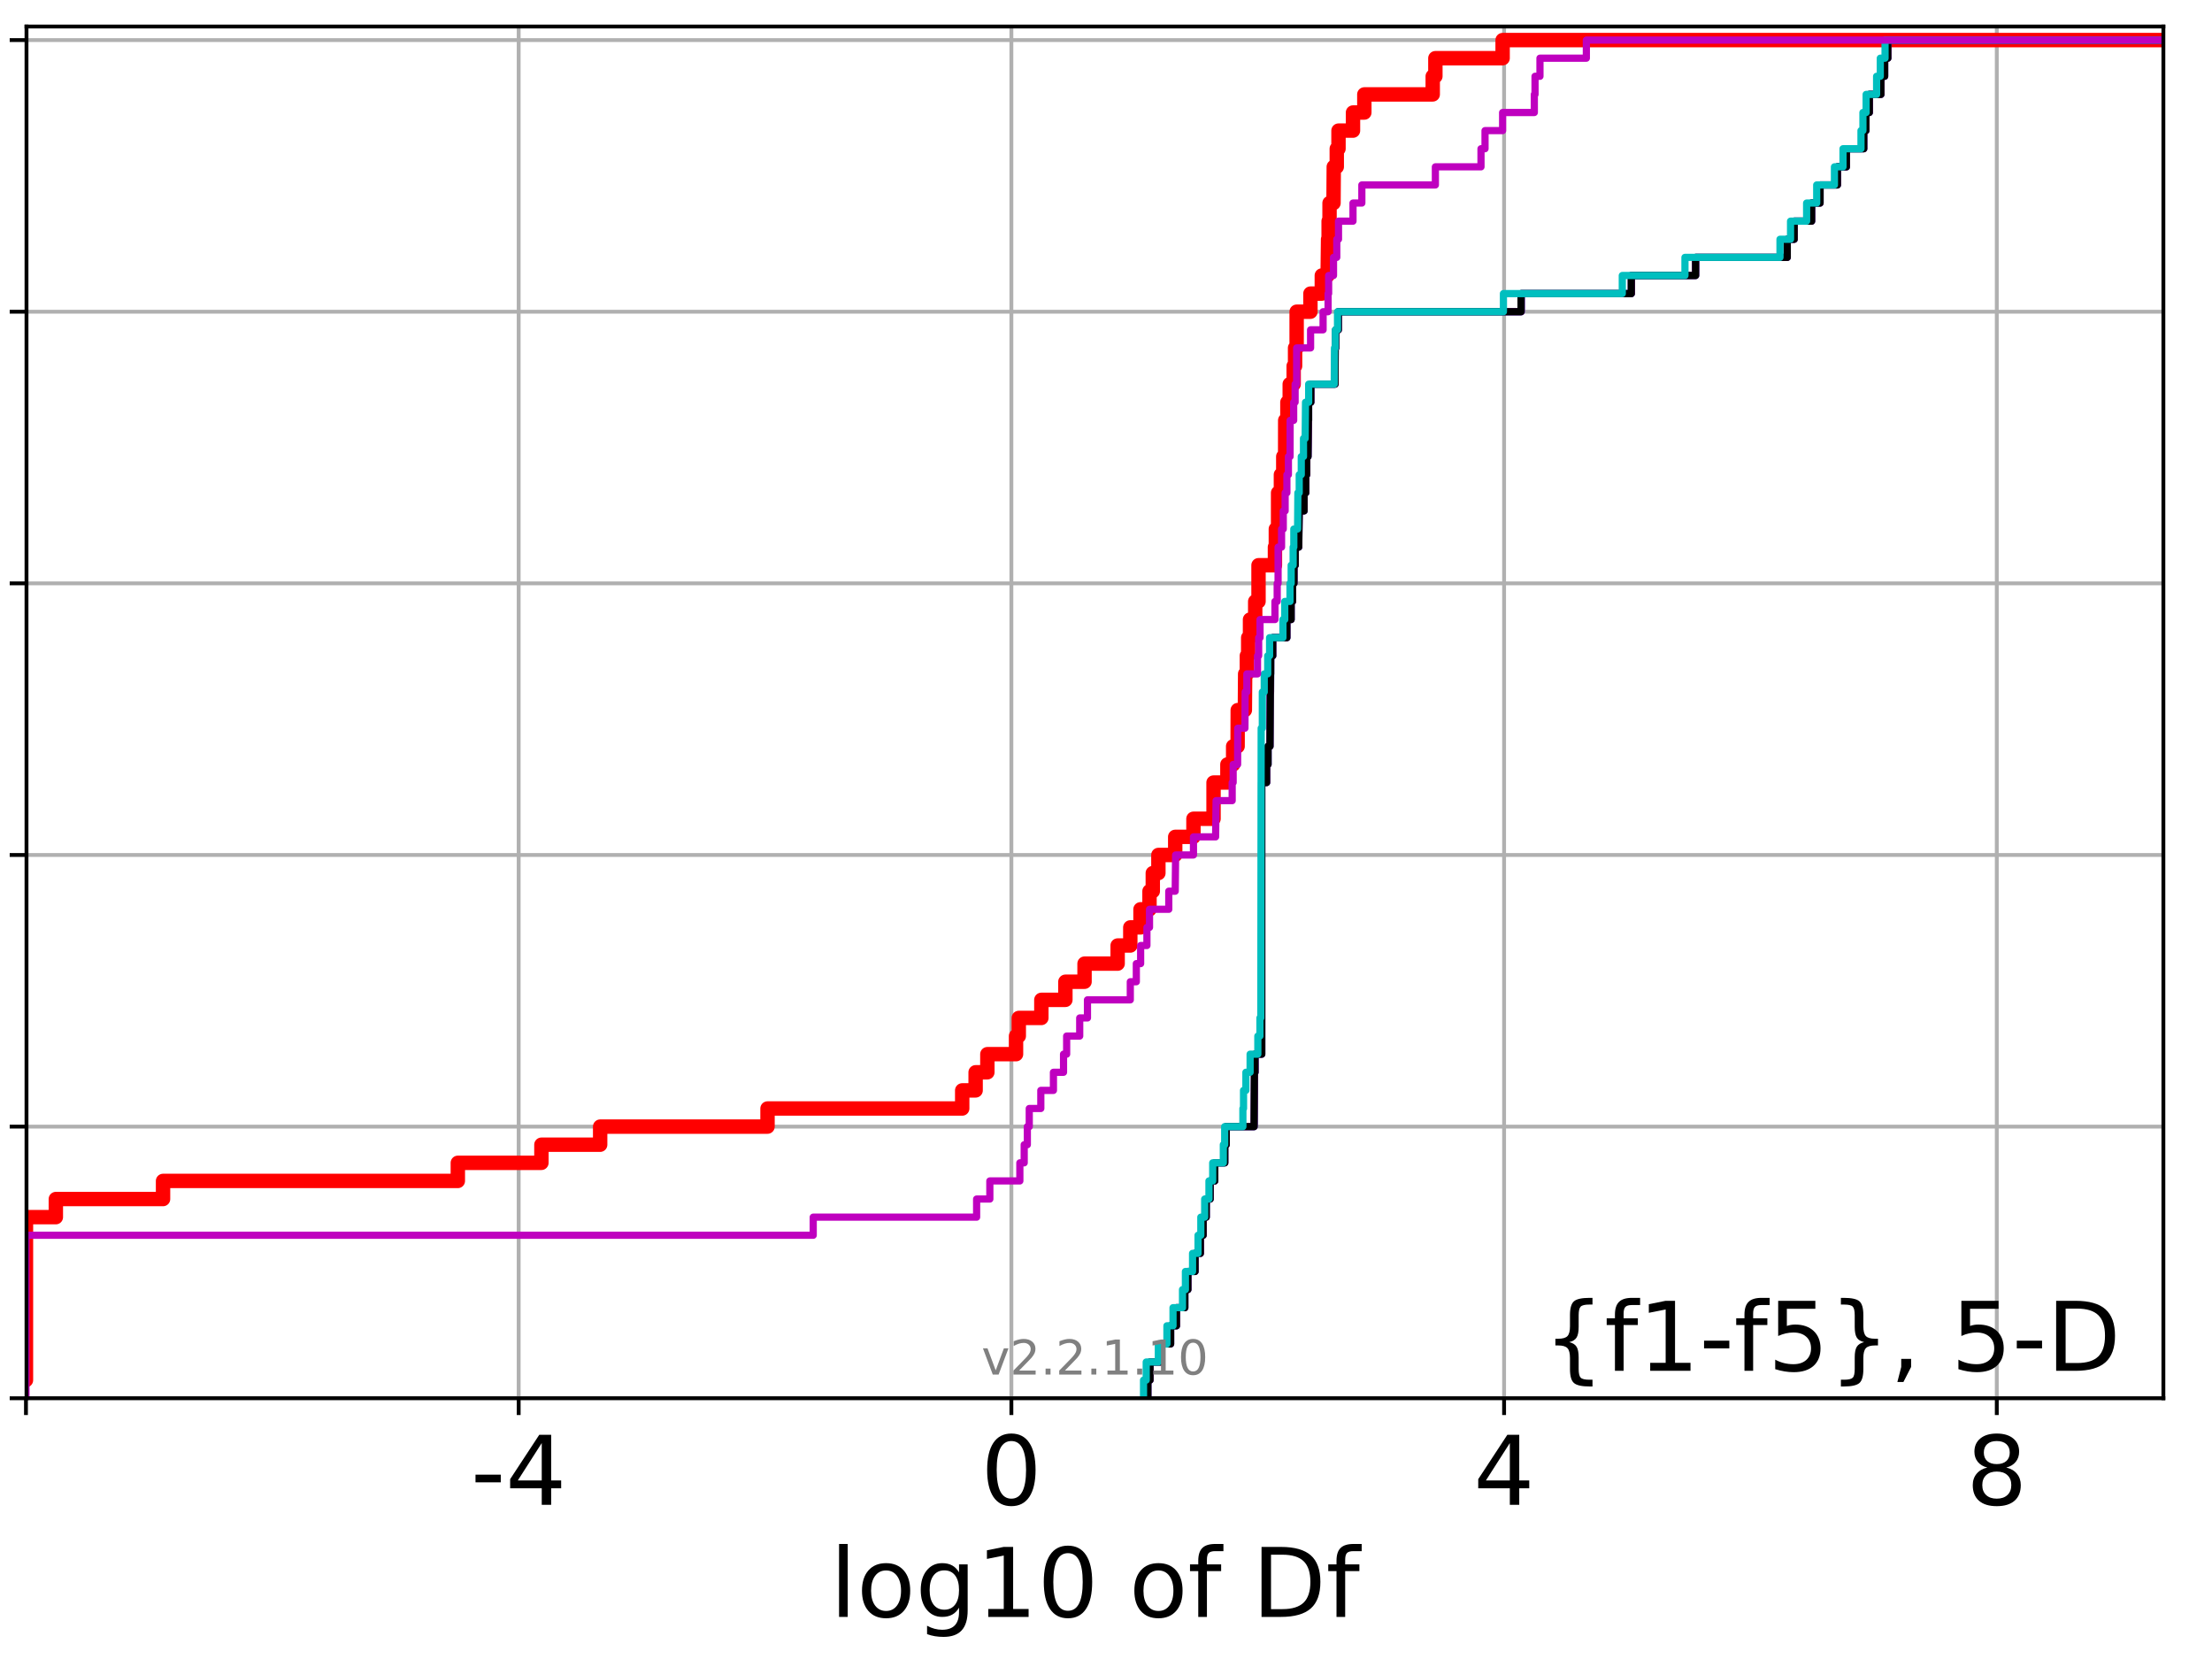<?xml version="1.0" encoding="utf-8" standalone="no"?>
<!DOCTYPE svg PUBLIC "-//W3C//DTD SVG 1.1//EN"
  "http://www.w3.org/Graphics/SVG/1.1/DTD/svg11.dtd">
<!-- Created with matplotlib (http://matplotlib.org/) -->
<svg height="345.6pt" version="1.1" viewBox="0 0 460.8 345.6" width="460.8pt" xmlns="http://www.w3.org/2000/svg" xmlns:xlink="http://www.w3.org/1999/xlink">
 <defs>
  <style type="text/css">
*{stroke-linecap:butt;stroke-linejoin:round;}
  </style>
 </defs>
 <g id="figure_1">
  <g id="patch_1">
   <path d="M 0 345.6 
L 460.8 345.6 
L 460.8 0 
L 0 0 
z
" style="fill:#ffffff;"/>
  </g>
  <g id="axes_1">
   <g id="patch_2">
    <path d="M 5.52 291.28 
L 450.672 291.28 
L 450.672 5.52 
L 5.52 5.52 
z
" style="fill:#ffffff;"/>
   </g>
   <g id="matplotlib.axis_1">
    <g id="xtick_1">
     <g id="line2d_1">
      <path clip-path="url(#p15dbe27508)" d="M 5.409 291.28 
L 5.409 5.52 
" style="fill:none;stroke:#b0b0b0;stroke-linecap:square;stroke-width:0.8;"/>
     </g>
     <g id="line2d_2">
      <defs>
       <path d="M 0 0 
L 0 3.5 
" id="m24267101c5" style="stroke:#000000;stroke-width:0.8;"/>
      </defs>
      <g>
       <use style="stroke:#000000;stroke-width:0.8;" x="5.409" xlink:href="#m24267101c5" y="291.28"/>
      </g>
     </g>
    </g>
    <g id="xtick_2">
     <g id="line2d_3">
      <path clip-path="url(#p15dbe27508)" d="M 108.049 291.28 
L 108.049 5.52 
" style="fill:none;stroke:#b0b0b0;stroke-linecap:square;stroke-width:0.8;"/>
     </g>
     <g id="line2d_4">
      <g>
       <use style="stroke:#000000;stroke-width:0.8;" x="108.049" xlink:href="#m24267101c5" y="291.28"/>
      </g>
     </g>
     <g id="text_1">
      <!-- -4 -->
      <defs>
       <path d="M 4.891 31.391 
L 31.203 31.391 
L 31.203 23.391 
L 4.891 23.391 
z
" id="DejaVuSans-2d"/>
       <path d="M 37.797 64.312 
L 12.891 25.391 
L 37.797 25.391 
z
M 35.203 72.906 
L 47.609 72.906 
L 47.609 25.391 
L 58.016 25.391 
L 58.016 17.188 
L 47.609 17.188 
L 47.609 0 
L 37.797 0 
L 37.797 17.188 
L 4.891 17.188 
L 4.891 26.703 
z
" id="DejaVuSans-34"/>
      </defs>
      <g transform="translate(98.079 313.477)scale(0.2 -0.2)">
       <use xlink:href="#DejaVuSans-2d"/>
       <use x="36.084" xlink:href="#DejaVuSans-34"/>
      </g>
     </g>
    </g>
    <g id="xtick_3">
     <g id="line2d_5">
      <path clip-path="url(#p15dbe27508)" d="M 210.689 291.28 
L 210.689 5.52 
" style="fill:none;stroke:#b0b0b0;stroke-linecap:square;stroke-width:0.8;"/>
     </g>
     <g id="line2d_6">
      <g>
       <use style="stroke:#000000;stroke-width:0.8;" x="210.689" xlink:href="#m24267101c5" y="291.28"/>
      </g>
     </g>
     <g id="text_2">
      <!-- 0 -->
      <defs>
       <path d="M 31.781 66.406 
Q 24.172 66.406 20.328 58.906 
Q 16.5 51.422 16.5 36.375 
Q 16.5 21.391 20.328 13.891 
Q 24.172 6.391 31.781 6.391 
Q 39.453 6.391 43.281 13.891 
Q 47.125 21.391 47.125 36.375 
Q 47.125 51.422 43.281 58.906 
Q 39.453 66.406 31.781 66.406 
z
M 31.781 74.219 
Q 44.047 74.219 50.516 64.516 
Q 56.984 54.828 56.984 36.375 
Q 56.984 17.969 50.516 8.266 
Q 44.047 -1.422 31.781 -1.422 
Q 19.531 -1.422 13.062 8.266 
Q 6.594 17.969 6.594 36.375 
Q 6.594 54.828 13.062 64.516 
Q 19.531 74.219 31.781 74.219 
z
" id="DejaVuSans-30"/>
      </defs>
      <g transform="translate(204.326 313.477)scale(0.2 -0.2)">
       <use xlink:href="#DejaVuSans-30"/>
      </g>
     </g>
    </g>
    <g id="xtick_4">
     <g id="line2d_7">
      <path clip-path="url(#p15dbe27508)" d="M 313.329 291.28 
L 313.329 5.52 
" style="fill:none;stroke:#b0b0b0;stroke-linecap:square;stroke-width:0.8;"/>
     </g>
     <g id="line2d_8">
      <g>
       <use style="stroke:#000000;stroke-width:0.8;" x="313.329" xlink:href="#m24267101c5" y="291.28"/>
      </g>
     </g>
     <g id="text_3">
      <!-- 4 -->
      <g transform="translate(306.966 313.477)scale(0.2 -0.2)">
       <use xlink:href="#DejaVuSans-34"/>
      </g>
     </g>
    </g>
    <g id="xtick_5">
     <g id="line2d_9">
      <path clip-path="url(#p15dbe27508)" d="M 415.968 291.28 
L 415.968 5.52 
" style="fill:none;stroke:#b0b0b0;stroke-linecap:square;stroke-width:0.8;"/>
     </g>
     <g id="line2d_10">
      <g>
       <use style="stroke:#000000;stroke-width:0.8;" x="415.968" xlink:href="#m24267101c5" y="291.28"/>
      </g>
     </g>
     <g id="text_4">
      <!-- 8 -->
      <defs>
       <path d="M 31.781 34.625 
Q 24.75 34.625 20.719 30.859 
Q 16.703 27.094 16.703 20.516 
Q 16.703 13.922 20.719 10.156 
Q 24.75 6.391 31.781 6.391 
Q 38.812 6.391 42.859 10.172 
Q 46.922 13.969 46.922 20.516 
Q 46.922 27.094 42.891 30.859 
Q 38.875 34.625 31.781 34.625 
z
M 21.922 38.812 
Q 15.578 40.375 12.031 44.719 
Q 8.5 49.078 8.5 55.328 
Q 8.5 64.062 14.719 69.141 
Q 20.953 74.219 31.781 74.219 
Q 42.672 74.219 48.875 69.141 
Q 55.078 64.062 55.078 55.328 
Q 55.078 49.078 51.531 44.719 
Q 48 40.375 41.703 38.812 
Q 48.828 37.156 52.797 32.312 
Q 56.781 27.484 56.781 20.516 
Q 56.781 9.906 50.312 4.234 
Q 43.844 -1.422 31.781 -1.422 
Q 19.734 -1.422 13.25 4.234 
Q 6.781 9.906 6.781 20.516 
Q 6.781 27.484 10.781 32.312 
Q 14.797 37.156 21.922 38.812 
z
M 18.312 54.391 
Q 18.312 48.734 21.844 45.562 
Q 25.391 42.391 31.781 42.391 
Q 38.141 42.391 41.719 45.562 
Q 45.312 48.734 45.312 54.391 
Q 45.312 60.062 41.719 63.234 
Q 38.141 66.406 31.781 66.406 
Q 25.391 66.406 21.844 63.234 
Q 18.312 60.062 18.312 54.391 
z
" id="DejaVuSans-38"/>
      </defs>
      <g transform="translate(409.606 313.477)scale(0.2 -0.2)">
       <use xlink:href="#DejaVuSans-38"/>
      </g>
     </g>
    </g>
    <g id="text_5">
     <!-- log10 of Df -->
     <defs>
      <path d="M 9.422 75.984 
L 18.406 75.984 
L 18.406 0 
L 9.422 0 
z
" id="DejaVuSans-6c"/>
      <path d="M 30.609 48.391 
Q 23.391 48.391 19.188 42.75 
Q 14.984 37.109 14.984 27.297 
Q 14.984 17.484 19.156 11.844 
Q 23.344 6.203 30.609 6.203 
Q 37.797 6.203 41.984 11.859 
Q 46.188 17.531 46.188 27.297 
Q 46.188 37.016 41.984 42.703 
Q 37.797 48.391 30.609 48.391 
z
M 30.609 56 
Q 42.328 56 49.016 48.375 
Q 55.719 40.766 55.719 27.297 
Q 55.719 13.875 49.016 6.219 
Q 42.328 -1.422 30.609 -1.422 
Q 18.844 -1.422 12.172 6.219 
Q 5.516 13.875 5.516 27.297 
Q 5.516 40.766 12.172 48.375 
Q 18.844 56 30.609 56 
z
" id="DejaVuSans-6f"/>
      <path d="M 45.406 27.984 
Q 45.406 37.75 41.375 43.109 
Q 37.359 48.484 30.078 48.484 
Q 22.859 48.484 18.828 43.109 
Q 14.797 37.75 14.797 27.984 
Q 14.797 18.266 18.828 12.891 
Q 22.859 7.516 30.078 7.516 
Q 37.359 7.516 41.375 12.891 
Q 45.406 18.266 45.406 27.984 
z
M 54.391 6.781 
Q 54.391 -7.172 48.188 -13.984 
Q 42 -20.797 29.203 -20.797 
Q 24.469 -20.797 20.266 -20.094 
Q 16.062 -19.391 12.109 -17.922 
L 12.109 -9.188 
Q 16.062 -11.328 19.922 -12.344 
Q 23.781 -13.375 27.781 -13.375 
Q 36.625 -13.375 41.016 -8.766 
Q 45.406 -4.156 45.406 5.172 
L 45.406 9.625 
Q 42.625 4.781 38.281 2.391 
Q 33.938 0 27.875 0 
Q 17.828 0 11.672 7.656 
Q 5.516 15.328 5.516 27.984 
Q 5.516 40.672 11.672 48.328 
Q 17.828 56 27.875 56 
Q 33.938 56 38.281 53.609 
Q 42.625 51.219 45.406 46.391 
L 45.406 54.688 
L 54.391 54.688 
z
" id="DejaVuSans-67"/>
      <path d="M 12.406 8.297 
L 28.516 8.297 
L 28.516 63.922 
L 10.984 60.406 
L 10.984 69.391 
L 28.422 72.906 
L 38.281 72.906 
L 38.281 8.297 
L 54.391 8.297 
L 54.391 0 
L 12.406 0 
z
" id="DejaVuSans-31"/>
      <path id="DejaVuSans-20"/>
      <path d="M 37.109 75.984 
L 37.109 68.5 
L 28.516 68.5 
Q 23.688 68.5 21.797 66.547 
Q 19.922 64.594 19.922 59.516 
L 19.922 54.688 
L 34.719 54.688 
L 34.719 47.703 
L 19.922 47.703 
L 19.922 0 
L 10.891 0 
L 10.891 47.703 
L 2.297 47.703 
L 2.297 54.688 
L 10.891 54.688 
L 10.891 58.5 
Q 10.891 67.625 15.141 71.797 
Q 19.391 75.984 28.609 75.984 
z
" id="DejaVuSans-66"/>
      <path d="M 19.672 64.797 
L 19.672 8.109 
L 31.594 8.109 
Q 46.688 8.109 53.688 14.938 
Q 60.688 21.781 60.688 36.531 
Q 60.688 51.172 53.688 57.984 
Q 46.688 64.797 31.594 64.797 
z
M 9.812 72.906 
L 30.078 72.906 
Q 51.266 72.906 61.172 64.094 
Q 71.094 55.281 71.094 36.531 
Q 71.094 17.672 61.125 8.828 
Q 51.172 0 30.078 0 
L 9.812 0 
z
" id="DejaVuSans-44"/>
     </defs>
     <g transform="translate(172.91 336.833)scale(0.2 -0.2)">
      <use xlink:href="#DejaVuSans-6c"/>
      <use x="27.783" xlink:href="#DejaVuSans-6f"/>
      <use x="88.965" xlink:href="#DejaVuSans-67"/>
      <use x="152.441" xlink:href="#DejaVuSans-31"/>
      <use x="216.064" xlink:href="#DejaVuSans-30"/>
      <use x="279.688" xlink:href="#DejaVuSans-20"/>
      <use x="311.475" xlink:href="#DejaVuSans-6f"/>
      <use x="372.656" xlink:href="#DejaVuSans-66"/>
      <use x="407.861" xlink:href="#DejaVuSans-20"/>
      <use x="439.648" xlink:href="#DejaVuSans-44"/>
      <use x="516.65" xlink:href="#DejaVuSans-66"/>
     </g>
    </g>
   </g>
   <g id="matplotlib.axis_2">
    <g id="ytick_1">
     <g id="line2d_11">
      <path clip-path="url(#p15dbe27508)" d="M 5.52 291.28 
L 450.672 291.28 
" style="fill:none;stroke:#b0b0b0;stroke-linecap:square;stroke-width:0.8;"/>
     </g>
     <g id="line2d_12">
      <defs>
       <path d="M 0 0 
L -3.5 0 
" id="mdaa465f9f2" style="stroke:#000000;stroke-width:0.8;"/>
      </defs>
      <g>
       <use style="stroke:#000000;stroke-width:0.8;" x="5.52" xlink:href="#mdaa465f9f2" y="291.28"/>
      </g>
     </g>
    </g>
    <g id="ytick_2">
     <g id="line2d_13">
      <path clip-path="url(#p15dbe27508)" d="M 5.52 234.694 
L 450.672 234.694 
" style="fill:none;stroke:#b0b0b0;stroke-linecap:square;stroke-width:0.8;"/>
     </g>
     <g id="line2d_14">
      <g>
       <use style="stroke:#000000;stroke-width:0.8;" x="5.52" xlink:href="#mdaa465f9f2" y="234.694"/>
      </g>
     </g>
    </g>
    <g id="ytick_3">
     <g id="line2d_15">
      <path clip-path="url(#p15dbe27508)" d="M 5.52 178.108 
L 450.672 178.108 
" style="fill:none;stroke:#b0b0b0;stroke-linecap:square;stroke-width:0.8;"/>
     </g>
     <g id="line2d_16">
      <g>
       <use style="stroke:#000000;stroke-width:0.8;" x="5.52" xlink:href="#mdaa465f9f2" y="178.108"/>
      </g>
     </g>
    </g>
    <g id="ytick_4">
     <g id="line2d_17">
      <path clip-path="url(#p15dbe27508)" d="M 5.52 121.522 
L 450.672 121.522 
" style="fill:none;stroke:#b0b0b0;stroke-linecap:square;stroke-width:0.8;"/>
     </g>
     <g id="line2d_18">
      <g>
       <use style="stroke:#000000;stroke-width:0.8;" x="5.52" xlink:href="#mdaa465f9f2" y="121.522"/>
      </g>
     </g>
    </g>
    <g id="ytick_5">
     <g id="line2d_19">
      <path clip-path="url(#p15dbe27508)" d="M 5.52 64.935 
L 450.672 64.935 
" style="fill:none;stroke:#b0b0b0;stroke-linecap:square;stroke-width:0.8;"/>
     </g>
     <g id="line2d_20">
      <g>
       <use style="stroke:#000000;stroke-width:0.8;" x="5.52" xlink:href="#mdaa465f9f2" y="64.935"/>
      </g>
     </g>
    </g>
    <g id="ytick_6">
     <g id="line2d_21">
      <path clip-path="url(#p15dbe27508)" d="M 5.52 8.349 
L 450.672 8.349 
" style="fill:none;stroke:#b0b0b0;stroke-linecap:square;stroke-width:0.8;"/>
     </g>
     <g id="line2d_22">
      <g>
       <use style="stroke:#000000;stroke-width:0.8;" x="5.52" xlink:href="#mdaa465f9f2" y="8.349"/>
      </g>
     </g>
    </g>
   </g>
   <g id="line2d_23">
    <path clip-path="url(#p15dbe27508)" d="M -1 287.508 
L 5.409 287.508 
L 5.409 253.556 
L 11.632 253.556 
L 11.632 249.783 
L 33.965 249.783 
L 33.965 246.011 
L 95.374 246.011 
L 95.374 242.239 
L 112.785 242.239 
L 112.785 238.466 
L 125.023 238.466 
L 125.023 234.694 
L 159.888 234.694 
L 159.888 230.921 
L 200.445 230.921 
L 200.445 227.149 
L 203.24 227.149 
L 203.24 223.377 
L 205.685 223.377 
L 205.685 219.604 
L 211.658 219.604 
L 211.658 215.832 
L 212.23 215.832 
L 212.23 212.059 
L 216.932 212.059 
L 216.932 208.287 
L 221.94 208.287 
L 221.94 204.515 
L 225.93 204.515 
L 225.93 200.742 
L 232.826 200.742 
L 232.826 196.97 
L 235.462 196.97 
L 235.462 193.197 
L 237.587 193.197 
L 237.587 189.425 
L 239.463 189.425 
L 239.463 185.653 
L 240.147 185.653 
L 240.147 181.88 
L 241.314 181.88 
L 241.314 178.108 
L 244.818 178.108 
L 244.818 174.335 
L 248.618 174.335 
L 248.618 170.563 
L 252.803 170.563 
L 252.803 163.018 
L 255.688 163.018 
L 255.688 159.246 
L 256.887 159.246 
L 256.887 155.473 
L 257.817 155.473 
L 257.838 147.928 
L 259.328 147.928 
L 259.387 140.384 
L 259.741 140.384 
L 259.741 136.611 
L 260.022 136.611 
L 260.022 132.839 
L 260.4 132.839 
L 260.4 129.066 
L 261.483 129.066 
L 261.483 125.294 
L 262.173 125.294 
L 262.173 117.749 
L 265.594 117.749 
L 265.594 113.977 
L 265.781 113.977 
L 265.781 110.204 
L 266.249 110.204 
L 266.251 102.66 
L 266.837 102.66 
L 266.837 98.887 
L 267.328 98.887 
L 267.328 95.115 
L 267.719 95.115 
L 267.733 87.57 
L 268.188 87.57 
L 268.188 83.797 
L 268.673 83.797 
L 268.673 80.025 
L 269.495 80.025 
L 269.495 76.253 
L 269.787 76.253 
L 269.787 72.48 
L 270.113 72.48 
L 270.116 64.935 
L 272.985 64.935 
L 272.985 61.163 
L 275.357 61.163 
L 275.357 57.391 
L 276.57 57.391 
L 276.662 49.846 
L 276.777 49.846 
L 276.777 46.073 
L 276.969 46.073 
L 276.969 42.301 
L 277.794 42.301 
L 277.847 34.756 
L 278.473 34.756 
L 278.473 30.984 
L 278.834 30.984 
L 278.834 27.211 
L 281.854 27.211 
L 281.854 23.439 
L 284.216 23.439 
L 284.216 19.667 
L 298.464 19.667 
L 298.464 15.894 
L 299.015 15.894 
L 299.015 12.122 
L 313.023 12.122 
L 313.023 8.349 
L 313.023 8.349 
L 450.672 8.349 
L 450.672 8.349 
" style="fill:none;stroke:#ff0000;stroke-linecap:square;stroke-width:3;"/>
   </g>
   <g id="line2d_24">
    <path clip-path="url(#p15dbe27508)" d="M 239.12 291.28 
L 239.12 287.508 
L 239.575 287.508 
L 239.575 283.735 
L 241.99 283.735 
L 241.99 279.963 
L 243.866 279.963 
L 243.866 276.19 
L 245.082 276.19 
L 245.082 272.418 
L 246.821 272.418 
L 246.821 268.646 
L 247.459 268.646 
L 247.459 264.873 
L 248.953 264.873 
L 248.953 261.101 
L 250.06 261.101 
L 250.06 257.328 
L 250.635 257.328 
L 250.635 253.556 
L 251.278 253.556 
L 251.278 249.783 
L 252.097 249.783 
L 252.097 246.011 
L 253.062 246.011 
L 253.062 242.239 
L 255.142 242.239 
L 255.142 238.466 
L 255.446 238.466 
L 255.446 234.694 
L 261.27 234.694 
L 261.341 223.377 
L 261.46 223.377 
L 261.46 219.604 
L 262.848 219.604 
L 262.848 163.018 
L 263.87 163.018 
L 263.87 159.246 
L 264.168 159.246 
L 264.168 155.473 
L 264.565 155.473 
L 264.587 144.156 
L 264.68 144.156 
L 264.725 136.611 
L 265.144 136.611 
L 265.144 132.839 
L 268.083 132.839 
L 268.083 129.066 
L 268.968 129.066 
L 268.968 125.294 
L 269.271 125.294 
L 269.271 121.522 
L 269.563 121.522 
L 269.563 117.749 
L 269.825 117.749 
L 269.825 113.977 
L 270.552 113.977 
L 270.647 106.432 
L 271.668 106.432 
L 271.668 102.66 
L 272.027 102.66 
L 272.027 98.887 
L 272.23 98.887 
L 272.23 95.115 
L 272.487 95.115 
L 272.574 87.57 
L 272.612 87.57 
L 272.612 83.797 
L 273.078 83.797 
L 273.078 80.025 
L 278.117 80.025 
L 278.152 72.48 
L 278.268 72.48 
L 278.268 68.708 
L 278.809 68.708 
L 278.809 64.935 
L 316.916 64.935 
L 316.916 61.163 
L 339.847 61.163 
L 339.847 57.391 
L 353.238 57.391 
L 353.238 53.618 
L 372.322 53.618 
L 372.322 49.846 
L 373.761 49.846 
L 373.761 46.073 
L 377.399 46.073 
L 377.399 42.301 
L 379.152 42.301 
L 379.152 38.529 
L 382.77 38.529 
L 382.77 34.756 
L 384.643 34.756 
L 384.643 30.984 
L 388.255 30.984 
L 388.255 27.211 
L 388.704 27.211 
L 388.704 23.439 
L 389.42 23.439 
L 389.42 19.667 
L 391.831 19.667 
L 391.831 15.894 
L 392.613 15.894 
L 392.613 12.122 
L 393.272 12.122 
L 393.272 8.349 
L 393.272 8.349 
L 450.672 8.349 
L 450.672 8.349 
" style="fill:none;stroke:#00bfbf;stroke-linecap:square;stroke-width:1.5;"/>
   </g>
   <g id="line2d_25">
    <path clip-path="url(#p15dbe27508)" d="M 239.12 291.28 
L 239.12 287.508 
L 239.575 287.508 
L 239.575 283.735 
L 241.99 283.735 
L 241.99 279.963 
L 243.866 279.963 
L 243.866 276.19 
L 245.081 276.19 
L 245.081 272.418 
L 246.821 272.418 
L 246.821 268.646 
L 247.458 268.646 
L 247.458 264.873 
L 248.953 264.873 
L 248.953 261.101 
L 250.059 261.101 
L 250.059 257.328 
L 250.634 257.328 
L 250.634 253.556 
L 251.278 253.556 
L 251.278 249.783 
L 252.097 249.783 
L 252.097 246.011 
L 253.061 246.011 
L 253.061 242.239 
L 255.142 242.239 
L 255.142 238.466 
L 255.446 238.466 
L 255.446 234.694 
L 261.264 234.694 
L 261.338 223.377 
L 261.457 223.377 
L 261.457 219.604 
L 262.847 219.604 
L 262.848 163.018 
L 263.868 163.018 
L 263.868 159.246 
L 264.166 159.246 
L 264.166 155.473 
L 264.565 155.473 
L 264.584 144.156 
L 264.677 144.156 
L 264.719 136.611 
L 265.139 136.611 
L 265.139 132.839 
L 268.082 132.839 
L 268.082 129.066 
L 268.966 129.066 
L 268.966 125.294 
L 269.271 125.294 
L 269.271 121.522 
L 269.563 121.522 
L 269.563 117.749 
L 269.825 117.749 
L 269.825 113.977 
L 270.552 113.977 
L 270.647 106.432 
L 271.667 106.432 
L 271.667 102.66 
L 272.025 102.66 
L 272.025 98.887 
L 272.23 98.887 
L 272.23 95.115 
L 272.484 95.115 
L 272.573 87.57 
L 272.612 87.57 
L 272.612 83.797 
L 273.076 83.797 
L 273.076 80.025 
L 278.117 80.025 
L 278.151 72.48 
L 278.267 72.48 
L 278.267 68.708 
L 278.808 68.708 
L 278.808 64.935 
L 316.916 64.935 
L 316.916 61.163 
L 339.847 61.163 
L 339.847 57.391 
L 353.233 57.391 
L 353.233 53.618 
L 372.322 53.618 
L 372.322 49.846 
L 373.761 49.846 
L 373.761 46.073 
L 377.397 46.073 
L 377.397 42.301 
L 379.15 42.301 
L 379.15 38.529 
L 382.768 38.529 
L 382.768 34.756 
L 384.641 34.756 
L 384.641 30.984 
L 388.255 30.984 
L 388.255 27.211 
L 388.704 27.211 
L 388.704 23.439 
L 389.42 23.439 
L 389.42 19.667 
L 391.831 19.667 
L 391.831 15.894 
L 392.613 15.894 
L 392.613 12.122 
L 393.27 12.122 
L 393.27 8.349 
L 393.27 8.349 
L 450.672 8.349 
L 450.672 8.349 
" style="fill:none;stroke:#bf00bf;stroke-linecap:square;stroke-width:1.5;"/>
   </g>
   <g id="line2d_26">
    <path clip-path="url(#p15dbe27508)" d="M 239.114 291.28 
L 239.114 287.508 
L 239.566 287.508 
L 239.566 283.735 
L 241.985 283.735 
L 241.985 279.963 
L 243.861 279.963 
L 243.861 276.19 
L 245.076 276.19 
L 245.076 272.418 
L 246.818 272.418 
L 246.818 268.646 
L 247.454 268.646 
L 247.454 264.873 
L 248.95 264.873 
L 248.95 261.101 
L 250.054 261.101 
L 250.054 257.328 
L 250.631 257.328 
L 250.631 253.556 
L 251.275 253.556 
L 251.275 249.783 
L 252.095 249.783 
L 252.095 246.011 
L 253.058 246.011 
L 253.058 242.239 
L 255.139 242.239 
L 255.139 238.466 
L 255.443 238.466 
L 255.443 234.694 
L 261.246 234.694 
L 261.318 223.377 
L 261.436 223.377 
L 261.436 219.604 
L 262.846 219.604 
L 262.847 163.018 
L 263.854 163.018 
L 263.854 159.246 
L 264.142 159.246 
L 264.142 155.473 
L 264.556 155.473 
L 264.666 140.384 
L 264.704 140.384 
L 264.704 136.611 
L 265.124 136.611 
L 265.124 132.839 
L 268.073 132.839 
L 268.073 129.066 
L 268.955 129.066 
L 268.955 125.294 
L 269.259 125.294 
L 269.259 121.522 
L 269.555 121.522 
L 269.555 117.749 
L 269.818 117.749 
L 269.818 113.977 
L 270.541 113.977 
L 270.641 106.432 
L 271.658 106.432 
L 271.658 102.66 
L 272.007 102.66 
L 272.007 98.887 
L 272.202 98.887 
L 272.202 95.115 
L 272.475 95.115 
L 272.561 87.57 
L 272.59 87.57 
L 272.59 83.797 
L 273.064 83.797 
L 273.064 80.025 
L 278.114 80.025 
L 278.144 72.48 
L 278.258 72.48 
L 278.258 68.708 
L 278.803 68.708 
L 278.803 64.935 
L 316.86 64.935 
L 316.86 61.163 
L 339.831 61.163 
L 339.831 57.391 
L 353.223 57.391 
L 353.223 53.618 
L 372.314 53.618 
L 372.314 49.846 
L 373.758 49.846 
L 373.758 46.073 
L 377.391 46.073 
L 377.391 42.301 
L 379.146 42.301 
L 379.146 38.529 
L 382.765 38.529 
L 382.765 34.756 
L 384.637 34.756 
L 384.637 30.984 
L 388.249 30.984 
L 388.249 27.211 
L 388.697 27.211 
L 388.697 23.439 
L 389.413 23.439 
L 389.413 19.667 
L 391.822 19.667 
L 391.822 15.894 
L 392.604 15.894 
L 392.604 12.122 
L 393.267 12.122 
L 393.267 8.349 
L 393.267 8.349 
L 450.672 8.349 
L 450.672 8.349 
" style="fill:none;stroke:#000000;stroke-linecap:square;stroke-width:1.5;"/>
   </g>
   <g id="line2d_27">
    <path clip-path="url(#p15dbe27508)" d="M 238.219 291.28 
L 238.219 287.508 
L 238.779 287.508 
L 238.779 283.735 
L 241.304 283.735 
L 241.304 279.963 
L 243.091 279.963 
L 243.091 276.19 
L 244.36 276.19 
L 244.36 272.418 
L 246.337 272.418 
L 246.337 268.646 
L 246.945 268.646 
L 246.945 264.873 
L 248.43 264.873 
L 248.43 261.101 
L 249.573 261.101 
L 249.573 257.328 
L 250.154 257.328 
L 250.154 253.556 
L 250.958 253.556 
L 250.958 249.783 
L 251.848 249.783 
L 251.848 246.011 
L 252.628 246.011 
L 252.628 242.239 
L 254.841 242.239 
L 254.841 238.466 
L 255.125 238.466 
L 255.125 234.694 
L 258.917 234.694 
L 258.917 230.921 
L 259.051 230.921 
L 259.051 227.149 
L 259.544 227.149 
L 259.544 223.377 
L 260.422 223.377 
L 260.422 219.604 
L 262.031 219.604 
L 262.031 215.832 
L 262.468 215.832 
L 262.468 212.059 
L 262.649 212.059 
L 262.726 151.701 
L 262.967 151.701 
L 262.967 144.156 
L 263.366 144.156 
L 263.366 140.384 
L 264.088 140.384 
L 264.088 136.611 
L 264.478 136.611 
L 264.478 132.839 
L 267.257 132.839 
L 267.257 129.066 
L 267.641 129.066 
L 267.641 125.294 
L 268.732 125.294 
L 268.732 121.522 
L 268.977 121.522 
L 268.977 117.749 
L 269.386 117.749 
L 269.386 113.977 
L 269.527 113.977 
L 269.527 110.204 
L 270.313 110.204 
L 270.372 102.66 
L 270.654 102.66 
L 270.654 98.887 
L 271.08 98.887 
L 271.08 95.115 
L 271.542 95.115 
L 271.542 91.342 
L 271.89 91.342 
L 271.965 83.797 
L 272.622 83.797 
L 272.622 80.025 
L 277.949 80.025 
L 278.001 72.48 
L 278.172 72.48 
L 278.172 68.708 
L 278.63 68.708 
L 278.63 64.935 
L 313.191 64.935 
L 313.191 61.163 
L 337.952 61.163 
L 337.952 57.391 
L 351.009 57.391 
L 351.009 53.618 
L 370.806 53.618 
L 370.806 49.846 
L 373.003 49.846 
L 373.003 46.073 
L 376.352 46.073 
L 376.352 42.301 
L 378.452 42.301 
L 378.452 38.529 
L 382.149 38.529 
L 382.149 34.756 
L 383.932 34.756 
L 383.932 30.984 
L 387.678 30.984 
L 387.678 27.211 
L 388.083 27.211 
L 388.083 23.439 
L 388.75 23.439 
L 388.75 19.667 
L 390.931 19.667 
L 390.931 15.894 
L 391.701 15.894 
L 391.701 12.122 
L 392.691 12.122 
L 392.691 8.349 
L 392.691 8.349 
L 450.672 8.349 
L 450.672 8.349 
" style="fill:none;stroke:#00bfbf;stroke-linecap:square;stroke-width:1.5;"/>
   </g>
   <g id="line2d_28">
    <path clip-path="url(#p15dbe27508)" d="M 5.409 291.28 
L 5.409 257.328 
L 169.408 257.328 
L 169.408 253.556 
L 203.448 253.556 
L 203.448 249.783 
L 206.201 249.783 
L 206.201 246.011 
L 212.454 246.011 
L 212.454 242.239 
L 213.36 242.239 
L 213.36 238.466 
L 214.014 238.466 
L 214.014 234.694 
L 214.413 234.694 
L 214.413 230.921 
L 216.821 230.921 
L 216.821 227.149 
L 219.45 227.149 
L 219.45 223.377 
L 221.553 223.377 
L 221.553 219.604 
L 222.203 219.604 
L 222.203 215.832 
L 224.923 215.832 
L 224.923 212.059 
L 226.538 212.059 
L 226.538 208.287 
L 235.462 208.287 
L 235.462 204.515 
L 236.717 204.515 
L 236.717 200.742 
L 237.616 200.742 
L 237.616 196.97 
L 238.924 196.97 
L 238.924 193.197 
L 239.463 193.197 
L 239.463 189.425 
L 243.478 189.425 
L 243.478 185.653 
L 244.818 185.653 
L 244.901 178.108 
L 248.621 178.108 
L 248.621 174.335 
L 253.233 174.335 
L 253.335 166.79 
L 256.685 166.79 
L 256.685 163.018 
L 256.887 163.018 
L 256.887 159.246 
L 257.817 159.246 
L 257.838 151.701 
L 259.341 151.701 
L 259.387 144.156 
L 259.741 144.156 
L 259.741 140.384 
L 261.963 140.384 
L 261.963 136.611 
L 262.201 136.611 
L 262.201 132.839 
L 262.485 132.839 
L 262.485 129.066 
L 265.594 129.066 
L 265.594 125.294 
L 266.062 125.294 
L 266.062 121.522 
L 266.249 121.522 
L 266.251 113.977 
L 266.97 113.977 
L 266.97 110.204 
L 267.329 110.204 
L 267.329 106.432 
L 267.719 106.432 
L 267.719 102.66 
L 268.084 102.66 
L 268.084 98.887 
L 268.398 98.887 
L 268.398 95.115 
L 268.743 95.115 
L 268.757 87.57 
L 269.495 87.57 
L 269.495 83.797 
L 269.795 83.797 
L 269.795 80.025 
L 270.113 80.025 
L 270.116 72.48 
L 273.02 72.48 
L 273.02 68.708 
L 275.624 68.708 
L 275.624 64.935 
L 276.662 64.935 
L 276.662 61.163 
L 276.777 61.163 
L 276.777 57.391 
L 277.794 57.391 
L 277.794 53.618 
L 278.473 53.618 
L 278.473 49.846 
L 278.834 49.846 
L 278.834 46.073 
L 281.854 46.073 
L 281.854 42.301 
L 283.697 42.301 
L 283.697 38.529 
L 299.016 38.529 
L 299.016 34.756 
L 308.518 34.756 
L 308.518 30.984 
L 309.358 30.984 
L 309.358 27.211 
L 313.023 27.211 
L 313.023 23.439 
L 319.628 23.439 
L 319.628 19.667 
L 319.776 19.667 
L 319.776 15.894 
L 320.802 15.894 
L 320.802 12.122 
L 330.466 12.122 
L 330.466 8.349 
L 330.466 8.349 
L 450.672 8.349 
L 450.672 8.349 
" style="fill:none;stroke:#bf00bf;stroke-linecap:square;stroke-width:1.5;"/>
   </g>
   <g id="patch_3">
    <path d="M 5.52 291.28 
L 5.52 5.52 
" style="fill:none;stroke:#000000;stroke-linecap:square;stroke-linejoin:miter;stroke-width:0.8;"/>
   </g>
   <g id="patch_4">
    <path d="M 450.672 291.28 
L 450.672 5.52 
" style="fill:none;stroke:#000000;stroke-linecap:square;stroke-linejoin:miter;stroke-width:0.8;"/>
   </g>
   <g id="patch_5">
    <path d="M 5.52 291.28 
L 450.672 291.28 
" style="fill:none;stroke:#000000;stroke-linecap:square;stroke-linejoin:miter;stroke-width:0.8;"/>
   </g>
   <g id="patch_6">
    <path d="M 5.52 5.52 
L 450.672 5.52 
" style="fill:none;stroke:#000000;stroke-linecap:square;stroke-linejoin:miter;stroke-width:0.8;"/>
   </g>
   <g id="text_6">
    <!-- {f1-f5}, 5-D -->
    <defs>
     <path d="M 51.125 -9.281 
L 51.125 -16.312 
L 48.094 -16.312 
Q 35.938 -16.312 31.812 -12.688 
Q 27.688 -9.078 27.688 1.703 
L 27.688 13.375 
Q 27.688 20.75 25.047 23.578 
Q 22.406 26.422 15.484 26.422 
L 12.5 26.422 
L 12.5 33.406 
L 15.484 33.406 
Q 22.469 33.406 25.078 36.203 
Q 27.688 39.016 27.688 46.297 
L 27.688 58.016 
Q 27.688 68.797 31.812 72.391 
Q 35.938 75.984 48.094 75.984 
L 51.125 75.984 
L 51.125 69 
L 47.797 69 
Q 40.922 69 38.812 66.844 
Q 36.719 64.703 36.719 57.812 
L 36.719 45.703 
Q 36.719 38.031 34.5 34.562 
Q 32.281 31.109 26.906 29.891 
Q 32.328 28.562 34.516 25.094 
Q 36.719 21.625 36.719 14.016 
L 36.719 1.906 
Q 36.719 -4.984 38.812 -7.125 
Q 40.922 -9.281 47.797 -9.281 
z
" id="DejaVuSans-7b"/>
     <path d="M 10.797 72.906 
L 49.516 72.906 
L 49.516 64.594 
L 19.828 64.594 
L 19.828 46.734 
Q 21.969 47.469 24.109 47.828 
Q 26.266 48.188 28.422 48.188 
Q 40.625 48.188 47.75 41.5 
Q 54.891 34.812 54.891 23.391 
Q 54.891 11.625 47.562 5.094 
Q 40.234 -1.422 26.906 -1.422 
Q 22.312 -1.422 17.547 -0.641 
Q 12.797 0.141 7.719 1.703 
L 7.719 11.625 
Q 12.109 9.234 16.797 8.062 
Q 21.484 6.891 26.703 6.891 
Q 35.156 6.891 40.078 11.328 
Q 45.016 15.766 45.016 23.391 
Q 45.016 31 40.078 35.438 
Q 35.156 39.891 26.703 39.891 
Q 22.75 39.891 18.812 39.016 
Q 14.891 38.141 10.797 36.281 
z
" id="DejaVuSans-35"/>
     <path d="M 12.5 -9.281 
L 15.922 -9.281 
Q 22.75 -9.281 24.828 -7.172 
Q 26.906 -5.078 26.906 1.906 
L 26.906 14.016 
Q 26.906 21.625 29.094 25.094 
Q 31.297 28.562 36.719 29.891 
Q 31.297 31.109 29.094 34.562 
Q 26.906 38.031 26.906 45.703 
L 26.906 57.812 
Q 26.906 64.75 24.828 66.875 
Q 22.75 69 15.922 69 
L 12.5 69 
L 12.5 75.984 
L 15.578 75.984 
Q 27.734 75.984 31.812 72.391 
Q 35.891 68.797 35.891 58.016 
L 35.891 46.297 
Q 35.891 39.016 38.516 36.203 
Q 41.156 33.406 48.094 33.406 
L 51.125 33.406 
L 51.125 26.422 
L 48.094 26.422 
Q 41.156 26.422 38.516 23.578 
Q 35.891 20.75 35.891 13.375 
L 35.891 1.703 
Q 35.891 -9.078 31.812 -12.688 
Q 27.734 -16.312 15.578 -16.312 
L 12.5 -16.312 
z
" id="DejaVuSans-7d"/>
     <path d="M 11.719 12.406 
L 22.016 12.406 
L 22.016 4 
L 14.016 -11.625 
L 7.719 -11.625 
L 11.719 4 
z
" id="DejaVuSans-2c"/>
    </defs>
    <g transform="translate(321.519 285.565)scale(0.2 -0.2)">
     <use xlink:href="#DejaVuSans-7b"/>
     <use x="63.623" xlink:href="#DejaVuSans-66"/>
     <use x="98.828" xlink:href="#DejaVuSans-31"/>
     <use x="162.451" xlink:href="#DejaVuSans-2d"/>
     <use x="198.535" xlink:href="#DejaVuSans-66"/>
     <use x="233.74" xlink:href="#DejaVuSans-35"/>
     <use x="297.363" xlink:href="#DejaVuSans-7d"/>
     <use x="360.986" xlink:href="#DejaVuSans-2c"/>
     <use x="392.773" xlink:href="#DejaVuSans-20"/>
     <use x="424.561" xlink:href="#DejaVuSans-35"/>
     <use x="488.184" xlink:href="#DejaVuSans-2d"/>
     <use x="524.268" xlink:href="#DejaVuSans-44"/>
    </g>
   </g>
   <g id="text_7">
    <!-- v2.2.1.10 -->
    <defs>
     <path d="M 2.984 54.688 
L 12.5 54.688 
L 29.594 8.797 
L 46.688 54.688 
L 56.203 54.688 
L 35.688 0 
L 23.484 0 
z
" id="DejaVuSans-76"/>
     <path d="M 19.188 8.297 
L 53.609 8.297 
L 53.609 0 
L 7.328 0 
L 7.328 8.297 
Q 12.938 14.109 22.625 23.891 
Q 32.328 33.688 34.812 36.531 
Q 39.547 41.844 41.422 45.531 
Q 43.312 49.219 43.312 52.781 
Q 43.312 58.594 39.234 62.25 
Q 35.156 65.922 28.609 65.922 
Q 23.969 65.922 18.812 64.312 
Q 13.672 62.703 7.812 59.422 
L 7.812 69.391 
Q 13.766 71.781 18.938 73 
Q 24.125 74.219 28.422 74.219 
Q 39.75 74.219 46.484 68.547 
Q 53.219 62.891 53.219 53.422 
Q 53.219 48.922 51.531 44.891 
Q 49.859 40.875 45.406 35.406 
Q 44.188 33.984 37.641 27.219 
Q 31.109 20.453 19.188 8.297 
z
" id="DejaVuSans-32"/>
     <path d="M 10.688 12.406 
L 21 12.406 
L 21 0 
L 10.688 0 
z
" id="DejaVuSans-2e"/>
    </defs>
    <g style="fill:#808080;" transform="translate(204.463 286.343)scale(0.1 -0.1)">
     <use xlink:href="#DejaVuSans-76"/>
     <use x="59.18" xlink:href="#DejaVuSans-32"/>
     <use x="122.803" xlink:href="#DejaVuSans-2e"/>
     <use x="154.59" xlink:href="#DejaVuSans-32"/>
     <use x="218.213" xlink:href="#DejaVuSans-2e"/>
     <use x="250" xlink:href="#DejaVuSans-31"/>
     <use x="313.623" xlink:href="#DejaVuSans-2e"/>
     <use x="345.41" xlink:href="#DejaVuSans-31"/>
     <use x="409.033" xlink:href="#DejaVuSans-30"/>
    </g>
   </g>
  </g>
 </g>
 <defs>
  <clipPath id="p15dbe27508">
   <rect height="285.76" width="445.152" x="5.52" y="5.52"/>
  </clipPath>
 </defs>
</svg>
